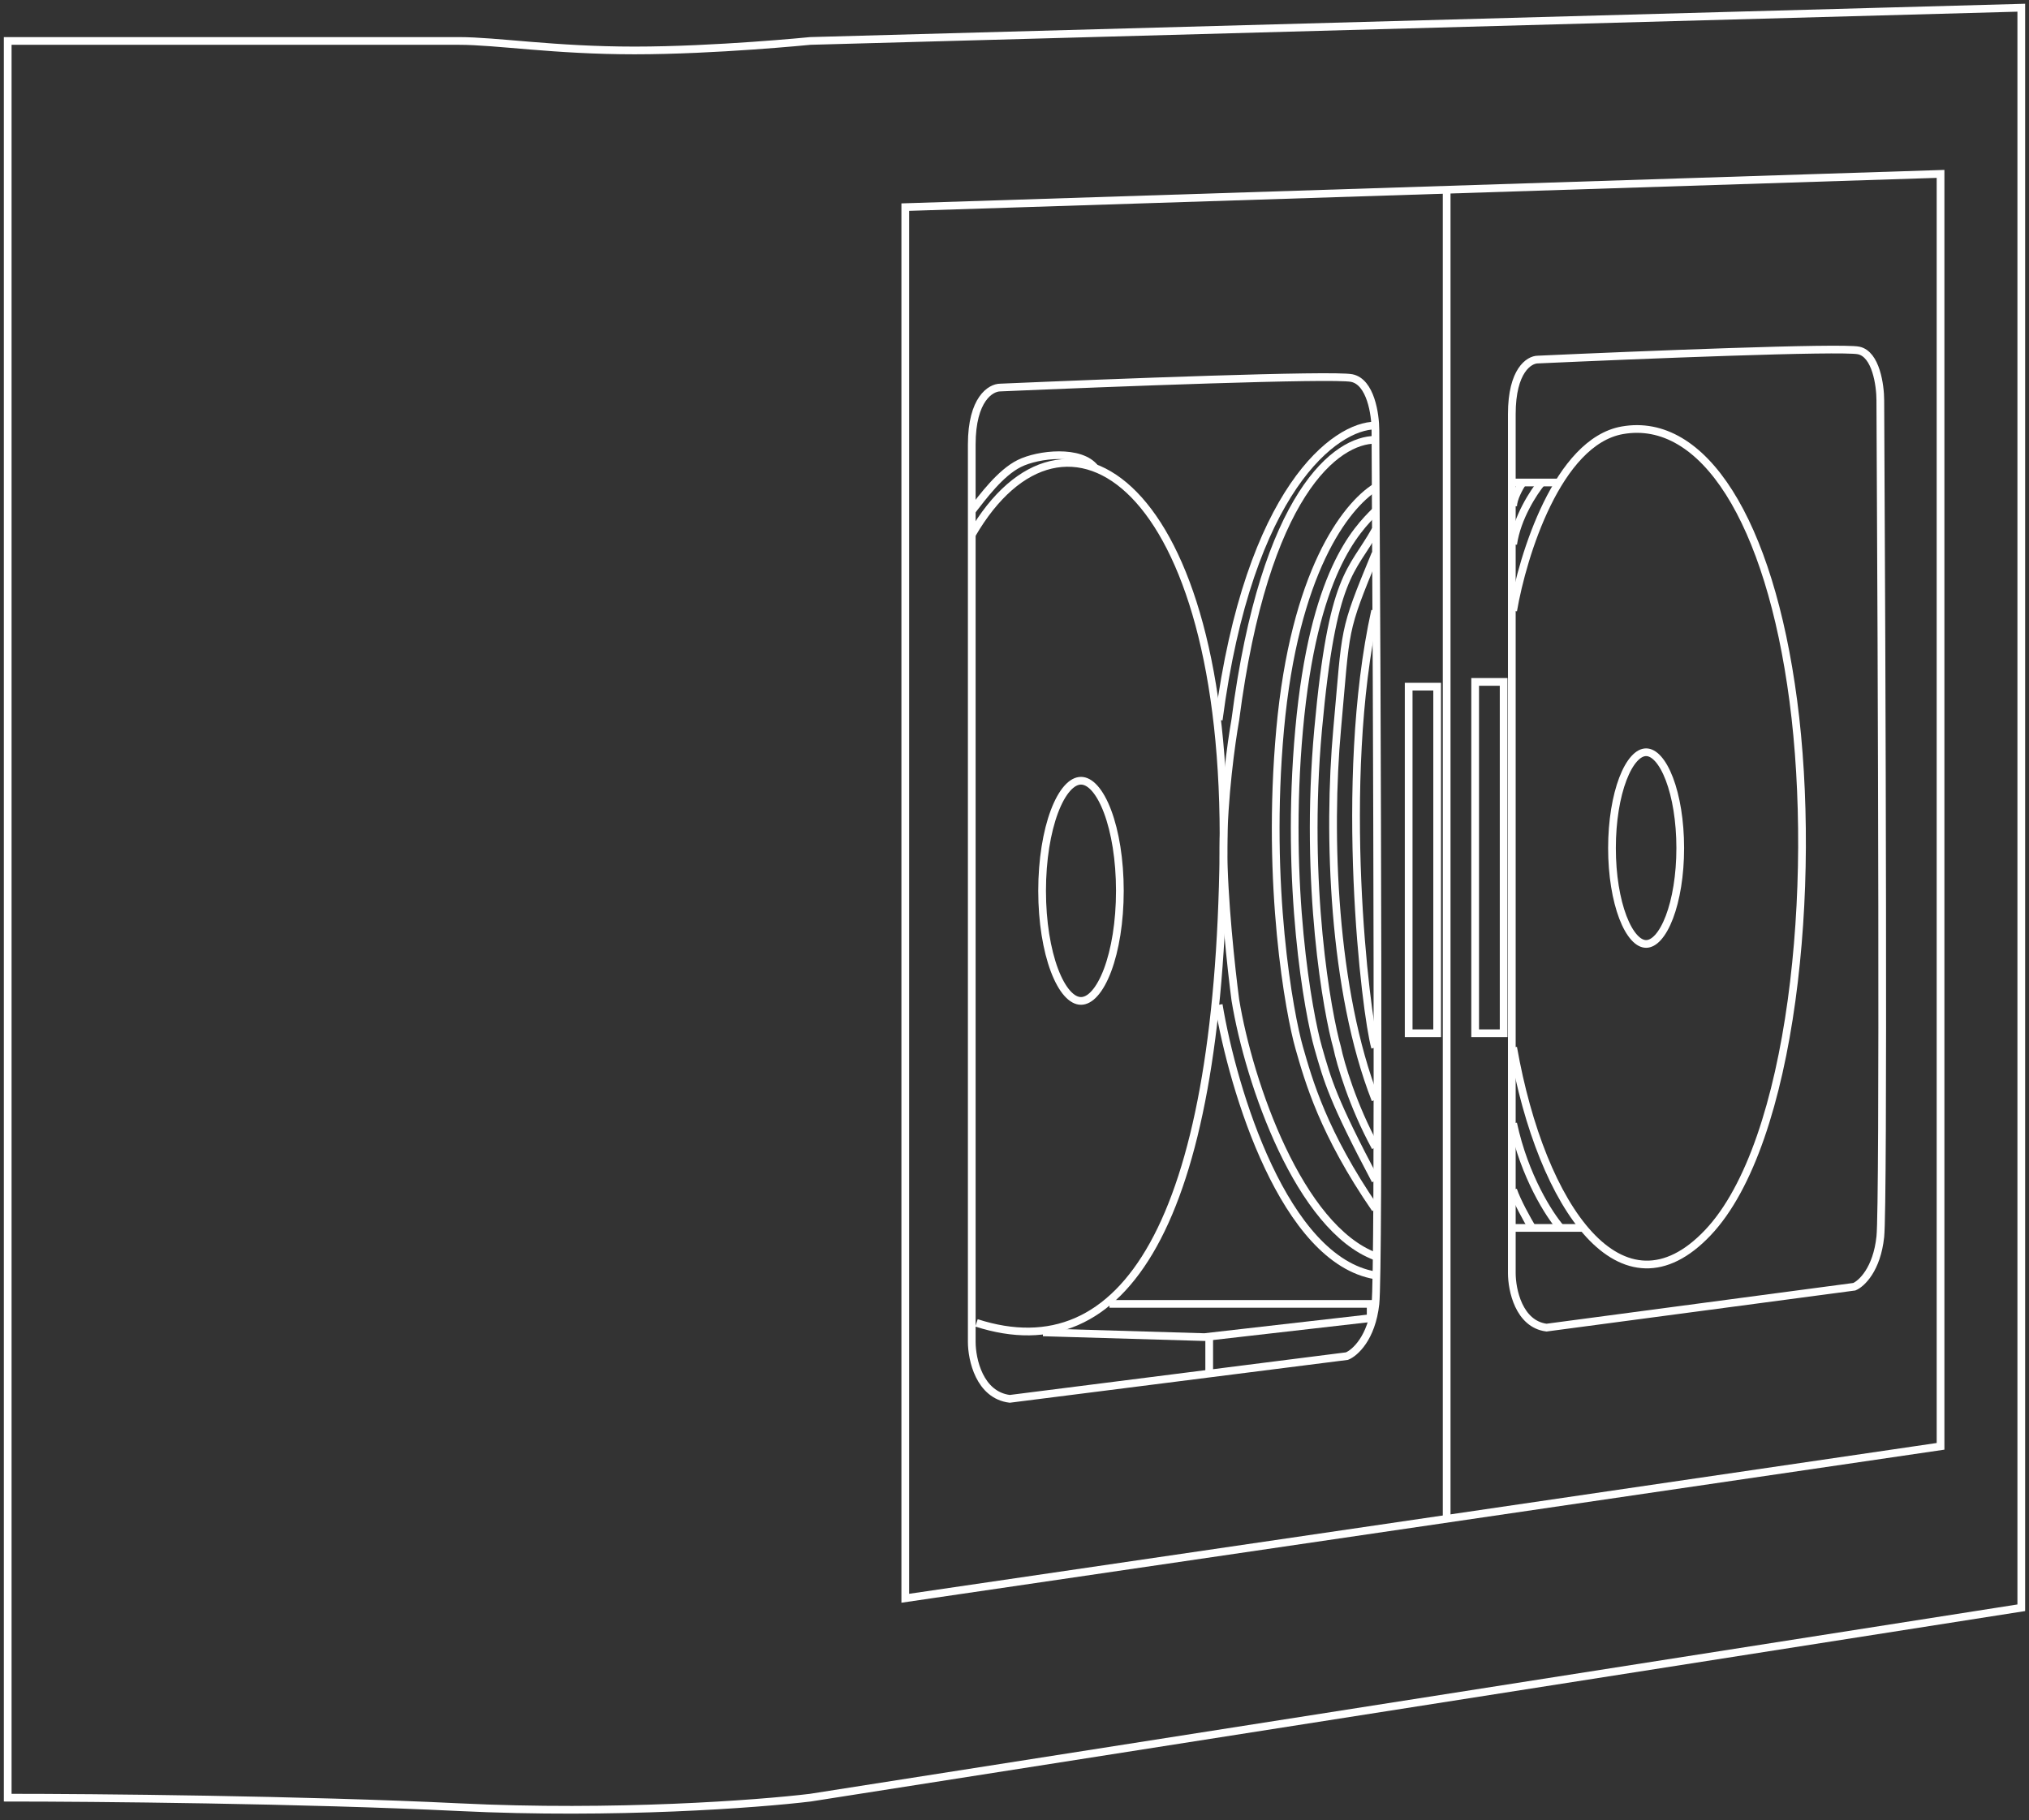 <svg width="263" height="236" viewBox="0 0 263 236" fill="none" xmlns="http://www.w3.org/2000/svg">
<rect x="0" y="0" width="263" height="236" fill="#333333" stroke="none"/>
<path d="M262 208.446L105.031 233.068C98.259 233.889 79.669 235.284 59.479 234.3C39.288 233.315 12.08 233.068 1 233.068V5.309H59.479C64.403 5.309 71.79 6.54 82.255 6.54C92.719 6.54 105.031 5.309 105.031 5.309L262 1V5.309V208.446Z" stroke="white"/>
<path d="M182.592 133.962V89.026H186.285V133.962H182.592Z" stroke="white"/>
<path d="M191.21 133.962V88.41H194.903V133.962H191.21Z" stroke="white"/>
<path d="M199.828 62.557C198.802 63.788 196.627 67.112 196.135 70.559M197.366 62.557C196.955 63.172 196.135 64.65 196.135 65.634M202.29 159.2C200.854 157.559 197.612 152.552 196.135 145.658M198.597 159.2C197.981 158.175 196.627 155.753 196.135 154.276" stroke="white"/>
<path d="M178.283 63.172C174.385 65.634 167.779 74.252 165.932 94.566C164.085 114.88 167.163 131.5 168.394 135.809C169.625 140.118 171.512 146.889 178.283 156.738" stroke="white"/>
<path d="M178.283 66.25C175.821 68.712 170.241 74.252 168.394 94.566C166.548 114.88 169.625 131.5 170.857 135.809C172.088 140.118 172.743 142.58 178.283 153.045" stroke="white"/>
<path d="M178.283 68.712C175.205 74.252 172.703 74.252 170.857 94.566C169.01 114.88 172.088 131.5 173.319 135.809C173.743 137.861 175.328 143.319 178.283 148.736" stroke="white"/>
<path d="M178.283 71.79C173.974 82.255 174.55 81.024 173.319 94.566C172.088 108.108 172.743 128.422 178.283 142.58" stroke="white"/>
<path d="M178.243 79.177C173.358 101.337 177.012 131.5 178.243 135.809" stroke="white"/>
<path d="M202.29 62.557H196.135M205.368 159.2H196.135" stroke="white"/>
<path d="M125.96 66.25C127.396 64.404 129.653 61.326 132.116 60.095C134.578 58.864 140.118 58.248 141.965 60.71" stroke="white"/>
<path d="M135.193 172.743L156.123 173.358L177.667 170.896V169.05H143.811" stroke="white"/>
<path d="M196.135 79.177C197.366 71.995 201.921 57.263 210.293 55.785C220.757 53.939 229.375 67.481 232.453 90.873C235.531 114.264 232.453 148.12 221.373 159.816C210.293 171.512 199.828 156.738 196.135 135.809" stroke="white"/>
<path d="M178.283 55.17C173.153 55.17 161.909 63.295 157.969 93.335M157.969 130.269C159.816 141.349 166.464 163.386 178.283 165.356" stroke="white"/>
<path d="M178.283 57.017C173.309 57.017 163.944 63.785 160.124 93.321C159.611 96.198 158.585 103.553 158.585 109.955C158.585 116.357 159.611 125.743 160.124 129.636C161.915 140.531 168.434 159.2 178.283 162.894" stroke="white"/>
<path d="M187.517 25.007V196.75M125.96 69.328C137.988 48.581 159.201 62.557 158.585 110.571C157.97 158.585 145.658 177.667 126.576 171.512" stroke="white"/>
<path d="M117.342 207.215V26.854L251.535 22.545V187.517L117.342 207.215Z" stroke="white"/>
<path d="M156.738 173.358V178.283" stroke="white"/>
<path d="M174.59 175.821L130.884 181.361C126.945 180.868 125.96 176.231 125.96 173.974V57.632C125.96 51.723 128.422 50.245 129.653 50.245C143.811 49.63 172.743 48.522 175.205 49.014C177.668 49.507 178.283 53.733 178.283 55.785C178.488 91.693 178.776 164.617 178.283 169.049C177.791 173.482 175.616 175.41 174.59 175.821Z" stroke="white"/>
<path d="M240.357 166.824L200.458 172.127C196.862 171.656 195.962 167.217 195.962 165.056V53.688C195.962 48.031 198.21 46.617 199.334 46.617C212.259 46.028 238.671 44.967 240.919 45.438C243.166 45.91 243.728 49.956 243.728 51.92C243.916 86.293 244.178 156.1 243.728 160.342C243.279 164.585 241.293 166.431 240.357 166.824Z" stroke="white"/>
<path d="M140.118 101.222C140.689 101.222 141.292 101.529 141.9 102.215C142.508 102.9 143.078 103.921 143.567 105.225C144.544 107.829 145.158 111.46 145.158 115.495C145.158 119.531 144.544 123.162 143.567 125.767C143.078 127.07 142.508 128.091 141.9 128.776C141.292 129.462 140.688 129.769 140.118 129.769C139.547 129.769 138.944 129.462 138.336 128.776C137.728 128.091 137.158 127.07 136.669 125.767C135.692 123.162 135.078 119.531 135.078 115.495C135.078 111.46 135.692 107.829 136.669 105.225C137.158 103.921 137.728 102.9 138.336 102.215C138.944 101.529 139.547 101.222 140.118 101.222Z" stroke="white"/>
<path d="M213.371 97.528C213.859 97.528 214.382 97.787 214.916 98.379C215.449 98.971 215.952 99.856 216.385 100.992C217.25 103.261 217.794 106.43 217.794 109.955C217.794 113.48 217.25 116.649 216.385 118.918C215.952 120.054 215.449 120.939 214.916 121.531C214.382 122.123 213.859 122.382 213.371 122.382C212.882 122.382 212.358 122.124 211.825 121.531C211.291 120.939 210.788 120.054 210.355 118.918C209.491 116.649 208.946 113.48 208.946 109.955C208.946 106.43 209.491 103.261 210.355 100.992C210.788 99.856 211.291 98.971 211.825 98.379C212.358 97.787 212.882 97.528 213.371 97.528Z" stroke="white"/>
</svg>
